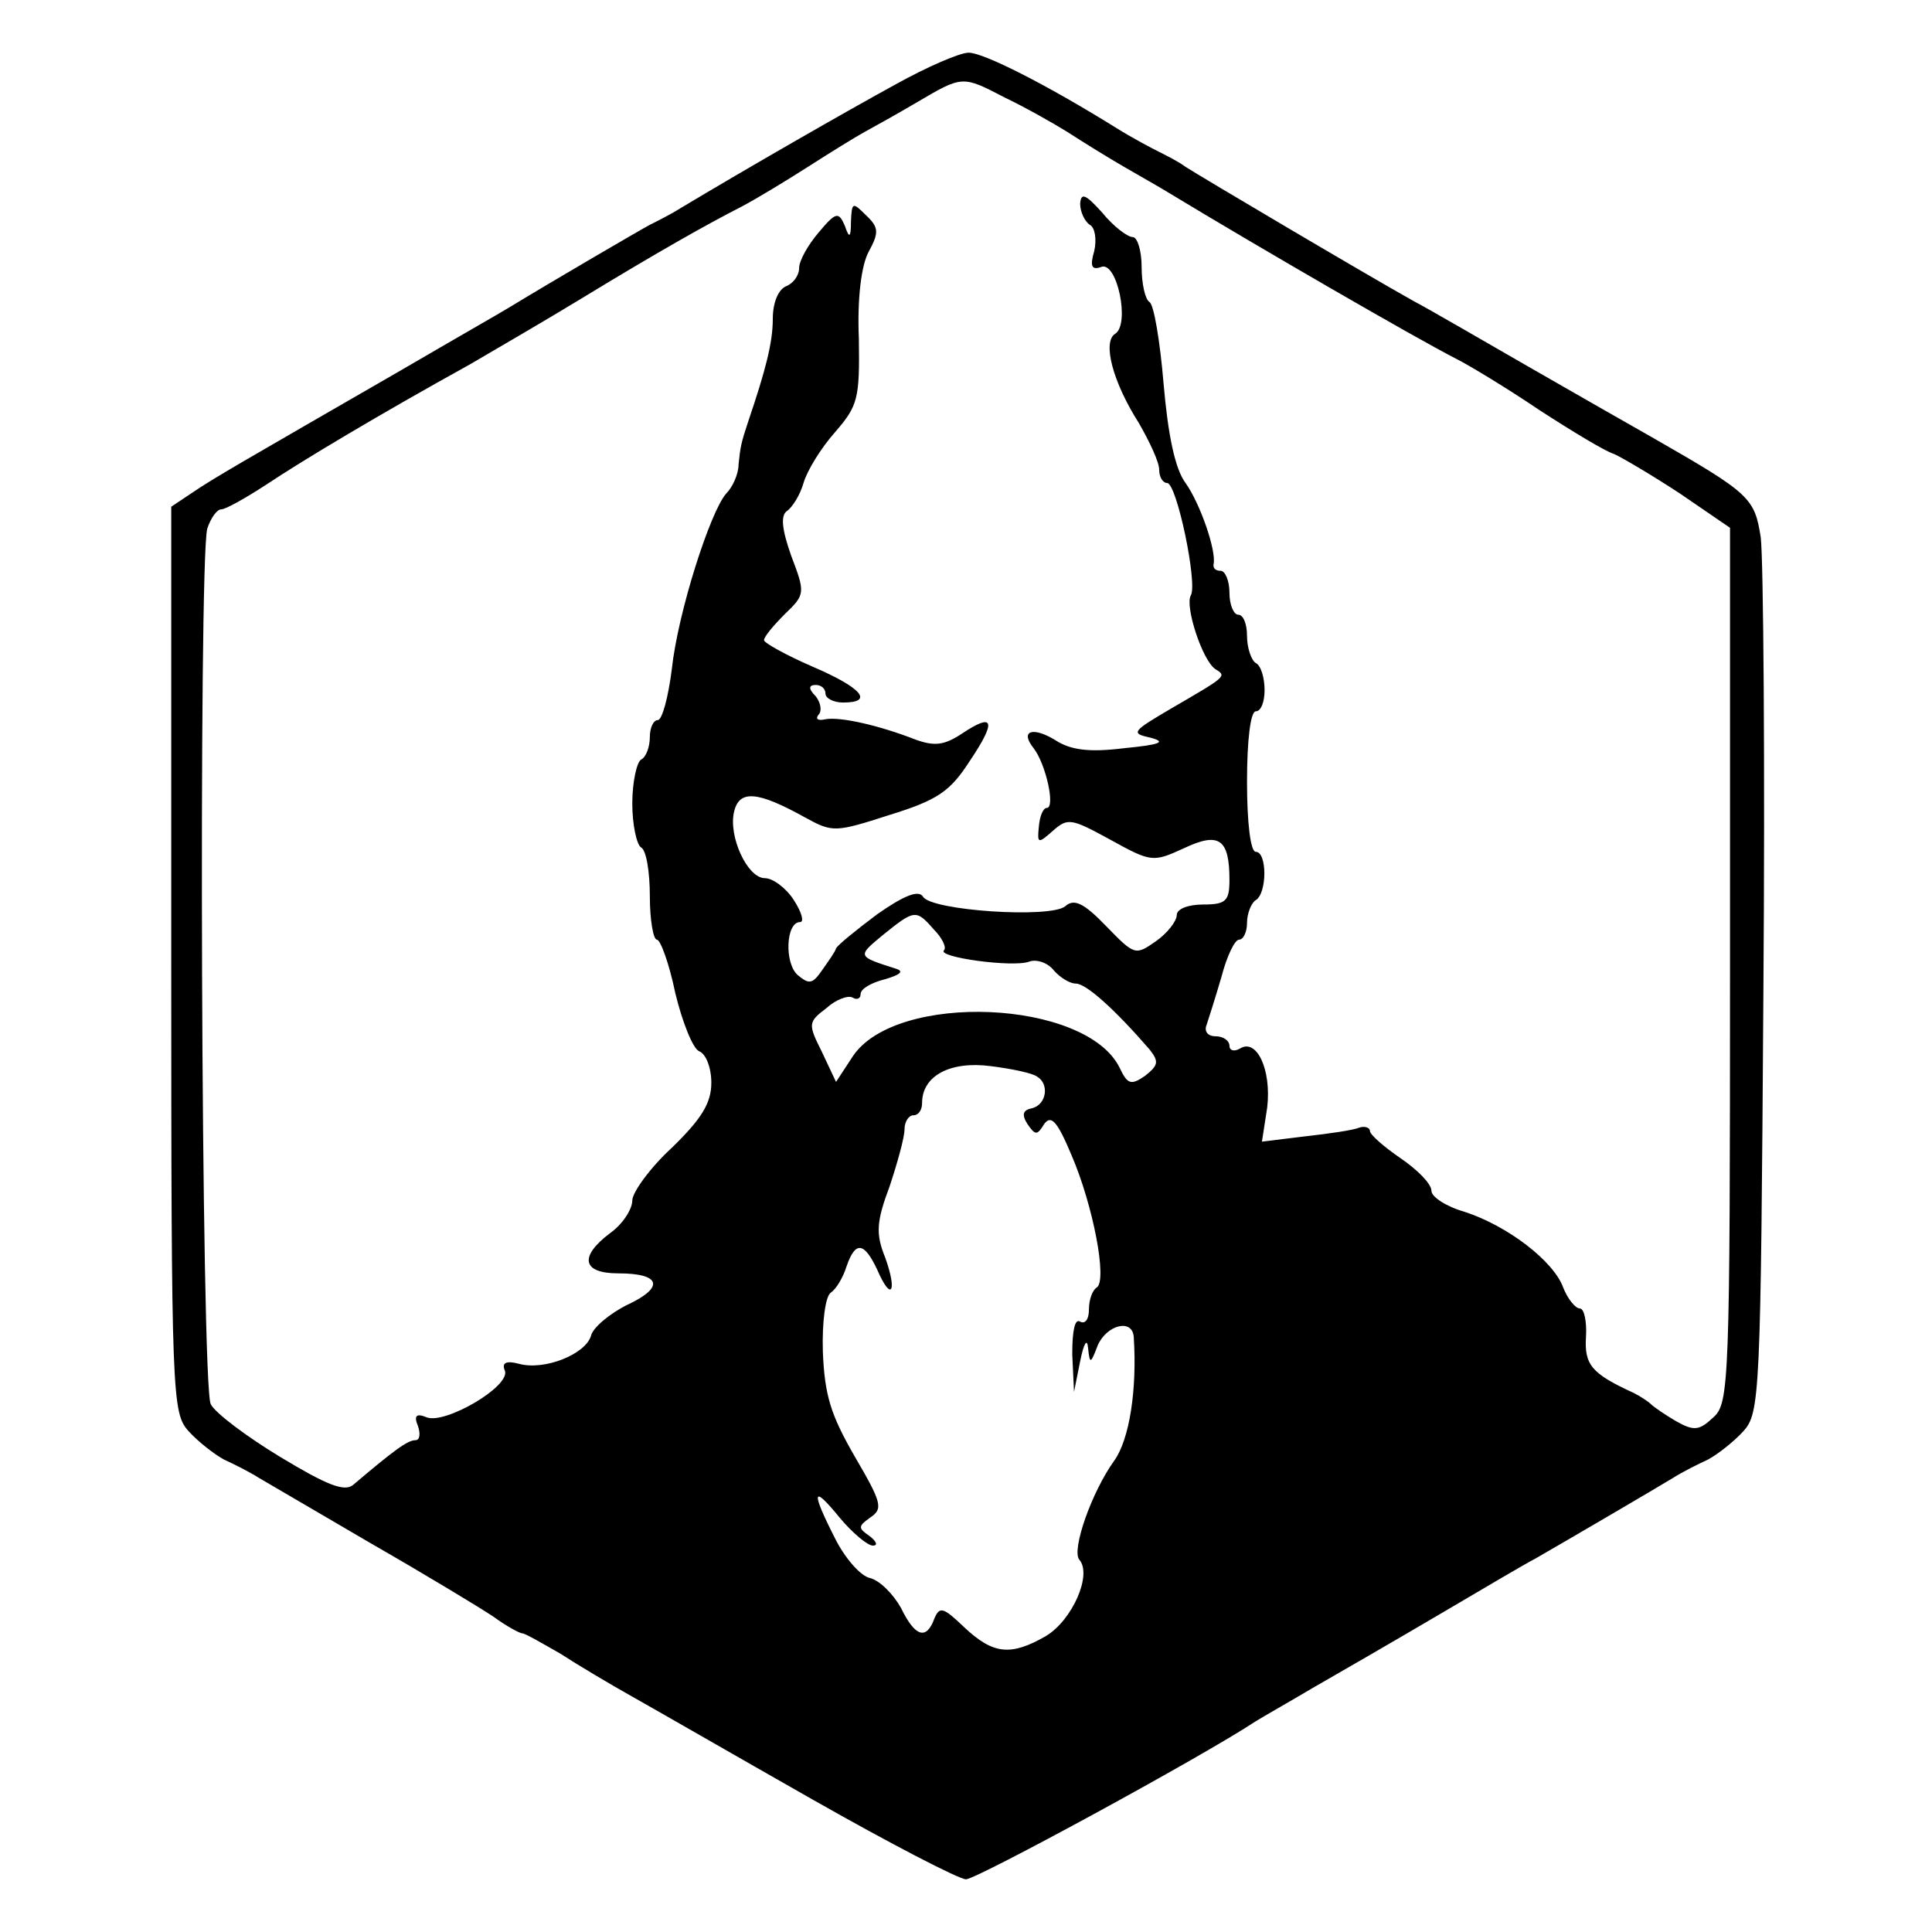 <?xml version="1.0" standalone="no"?>
<!DOCTYPE svg PUBLIC "-//W3C//DTD SVG 20010904//EN"
 "http://www.w3.org/TR/2001/REC-SVG-20010904/DTD/svg10.dtd">
<svg version="1.0" xmlns="http://www.w3.org/2000/svg"
 width="220pt" height="220pt" viewBox="0 0 220 220"
 preserveAspectRatio="xMidYMid meet">
<g transform="translate(0,220) scale(0.1,-0.1)"
fill="#000000" stroke="none">
<path d="M1020 2104 c-55 -30 -170 -96 -245 -141 -11 -7 -27 -15 -35 -19 -13
-7 -109 -63 -160 -94 -8 -5 -64 -37 -124 -72 -182 -105 -212 -122 -237 -139
l-24 -16 0 -516 c0 -501 1 -516 20 -537 11 -12 29 -26 40 -32 11 -5 29 -14 40
-21 12 -7 70 -41 130 -76 61 -35 122 -72 137 -82 15 -11 30 -19 33 -19 3 0 22
-11 43 -23 20 -13 57 -35 82 -49 25 -14 117 -67 205 -117 88 -50 167 -91 175
-91 12 0 268 139 330 180 8 5 38 22 65 38 28 16 92 53 143 83 51 30 100 59
110 64 40 23 139 81 157 92 11 7 29 16 40 21 11 6 29 20 40 32 19 21 20 38 23
499 2 262 0 495 -3 519 -7 45 -12 50 -122 113 -23 13 -86 49 -140 80 -54 31
-114 66 -133 76 -52 29 -243 142 -260 153 -8 6 -22 13 -30 17 -8 4 -31 16 -50
28 -79 49 -150 85 -167 85 -10 0 -47 -16 -83 -36z m124 -15 c23 -11 55 -29 71
-39 17 -11 46 -29 65 -40 19 -11 42 -24 50 -29 104 -63 282 -166 329 -190 14
-7 57 -33 94 -58 37 -24 75 -47 85 -50 9 -4 43 -24 75 -45 l57 -39 0 -498 c0
-477 -1 -499 -19 -515 -16 -15 -22 -16 -43 -4 -12 7 -25 16 -28 19 -3 3 -12 9
-20 13 -48 22 -56 32 -54 64 1 17 -2 32 -7 32 -5 0 -14 11 -19 24 -11 30 -63
70 -112 86 -21 6 -38 17 -38 24 0 8 -16 24 -35 37 -19 13 -35 27 -35 31 0 4
-6 6 -12 4 -7 -3 -35 -7 -62 -10 l-49 -6 6 39 c5 43 -12 79 -31 67 -7 -4 -12
-2 -12 3 0 6 -7 11 -16 11 -9 0 -13 6 -10 13 2 6 10 31 17 55 6 23 15 42 20
42 5 0 9 9 9 19 0 11 5 23 10 26 13 8 13 55 0 55 -6 0 -10 33 -10 80 0 47 4
80 10 80 6 0 10 11 10 24 0 14 -4 28 -10 31 -5 3 -10 17 -10 31 0 13 -4 24
-10 24 -5 0 -10 11 -10 25 0 14 -5 25 -10 25 -6 0 -9 3 -8 8 3 15 -15 68 -32
92 -12 16 -20 55 -25 113 -4 48 -11 90 -16 93 -5 3 -9 21 -9 40 0 19 -5 34
-10 34 -6 0 -22 12 -35 28 -19 21 -24 23 -25 10 0 -9 5 -20 11 -24 6 -3 8 -17
5 -30 -5 -17 -3 -22 8 -18 18 7 33 -65 16 -76 -15 -9 -3 -55 27 -102 12 -21
23 -44 23 -53 0 -8 4 -15 9 -15 11 0 35 -115 27 -128 -7 -12 13 -74 28 -84 13
-8 13 -8 -49 -44 -46 -27 -48 -29 -25 -34 19 -5 11 -8 -30 -12 -40 -5 -61 -2
-78 9 -26 16 -41 11 -25 -9 14 -18 25 -68 15 -68 -4 0 -8 -9 -9 -21 -2 -20 -1
-20 16 -5 17 15 21 14 65 -10 47 -26 49 -26 84 -10 40 19 52 11 52 -36 0 -24
-4 -28 -30 -28 -17 0 -30 -5 -30 -12 0 -7 -11 -21 -24 -30 -23 -16 -24 -16
-56 17 -26 27 -37 32 -47 23 -17 -14 -153 -5 -162 11 -5 8 -22 1 -52 -20 -24
-18 -45 -35 -47 -39 -1 -4 -9 -15 -16 -25 -11 -16 -15 -16 -28 -5 -15 14 -13
60 3 60 5 0 2 11 -7 25 -9 14 -24 25 -33 25 -20 0 -42 48 -35 76 6 25 27 23
81 -7 31 -17 34 -17 96 3 55 17 69 27 91 61 31 46 28 56 -8 32 -21 -14 -32
-15 -54 -7 -41 16 -85 26 -102 23 -8 -2 -12 0 -8 5 4 4 3 13 -3 21 -9 9 -8 13
0 13 6 0 11 -4 11 -10 0 -5 9 -10 20 -10 36 0 21 17 -35 41 -30 13 -55 27 -55
30 0 4 11 17 24 30 23 22 23 24 7 66 -11 31 -12 46 -5 51 6 4 15 18 19 32 4
14 20 40 36 58 26 30 28 38 27 106 -2 47 3 84 11 99 12 22 12 28 -3 42 -15 15
-16 15 -17 -7 0 -19 -2 -20 -7 -5 -7 16 -10 16 -30 -8 -12 -14 -22 -32 -22
-40 0 -9 -7 -18 -15 -21 -9 -4 -15 -19 -15 -37 0 -27 -8 -58 -28 -117 -8 -24
-9 -29 -11 -49 0 -11 -7 -26 -14 -33 -18 -20 -55 -135 -62 -200 -4 -32 -11
-58 -16 -58 -5 0 -9 -9 -9 -19 0 -11 -4 -23 -10 -26 -5 -3 -10 -26 -10 -50 0
-24 5 -47 10 -50 6 -3 10 -28 10 -56 0 -27 4 -49 8 -49 4 0 14 -27 21 -61 8
-33 20 -63 27 -66 8 -3 14 -19 14 -36 0 -23 -11 -41 -45 -74 -25 -23 -45 -51
-45 -60 0 -10 -11 -27 -25 -37 -36 -27 -32 -46 9 -46 49 0 53 -16 10 -36 -20
-10 -39 -26 -41 -35 -6 -21 -53 -40 -82 -32 -15 4 -20 1 -16 -8 6 -18 -68 -61
-89 -53 -12 5 -15 2 -10 -10 3 -9 2 -16 -3 -16 -9 0 -25 -12 -71 -51 -10 -8
-30 0 -83 32 -38 23 -74 50 -79 60 -11 19 -14 958 -4 997 4 12 11 22 16 22 5
0 28 13 51 28 42 28 129 80 232 137 29 17 86 50 127 75 87 53 142 84 183 105
17 9 50 29 75 45 25 16 54 34 65 40 11 6 38 21 60 34 51 30 51 30 99 5z m-81
-947 c10 -10 15 -21 12 -24 -9 -8 79 -20 97 -13 8 3 21 -1 28 -10 7 -8 18 -15
25 -15 12 0 45 -30 84 -75 11 -14 10 -18 -5 -30 -16 -11 -20 -10 -29 9 -38 78
-255 87 -304 13 l-19 -29 -16 34 c-16 32 -16 34 5 50 11 10 25 15 30 12 5 -3
9 -1 9 4 0 6 12 13 28 17 17 5 22 9 12 12 -44 14 -44 14 -15 38 36 29 38 30
58 7z m118 -168 c14 -8 11 -32 -6 -36 -10 -2 -12 -7 -5 -18 9 -13 11 -13 19 0
8 11 15 3 31 -35 25 -58 41 -143 29 -151 -5 -3 -9 -14 -9 -25 0 -11 -4 -17
-10 -14 -6 4 -9 -10 -9 -37 l2 -43 7 35 c4 20 8 27 9 15 2 -19 3 -18 11 3 10
23 39 31 41 10 4 -61 -5 -117 -22 -141 -26 -36 -49 -102 -40 -113 15 -17 -8
-69 -38 -87 -40 -23 -60 -21 -93 10 -24 23 -28 24 -34 10 -9 -25 -22 -21 -38
12 -9 16 -24 31 -35 34 -11 2 -29 23 -40 45 -28 55 -26 62 5 24 15 -18 32 -32
38 -32 6 0 4 5 -4 11 -13 9 -13 11 1 21 15 10 13 17 -18 70 -27 47 -34 69 -36
119 -1 34 3 63 9 67 6 4 14 17 18 30 10 29 20 28 35 -4 16 -37 23 -25 9 14
-11 27 -10 41 5 81 9 27 17 56 17 65 0 9 5 16 10 16 6 0 10 6 10 14 0 31 32
48 78 42 24 -3 48 -8 53 -12z"/>
</g>
</svg>
